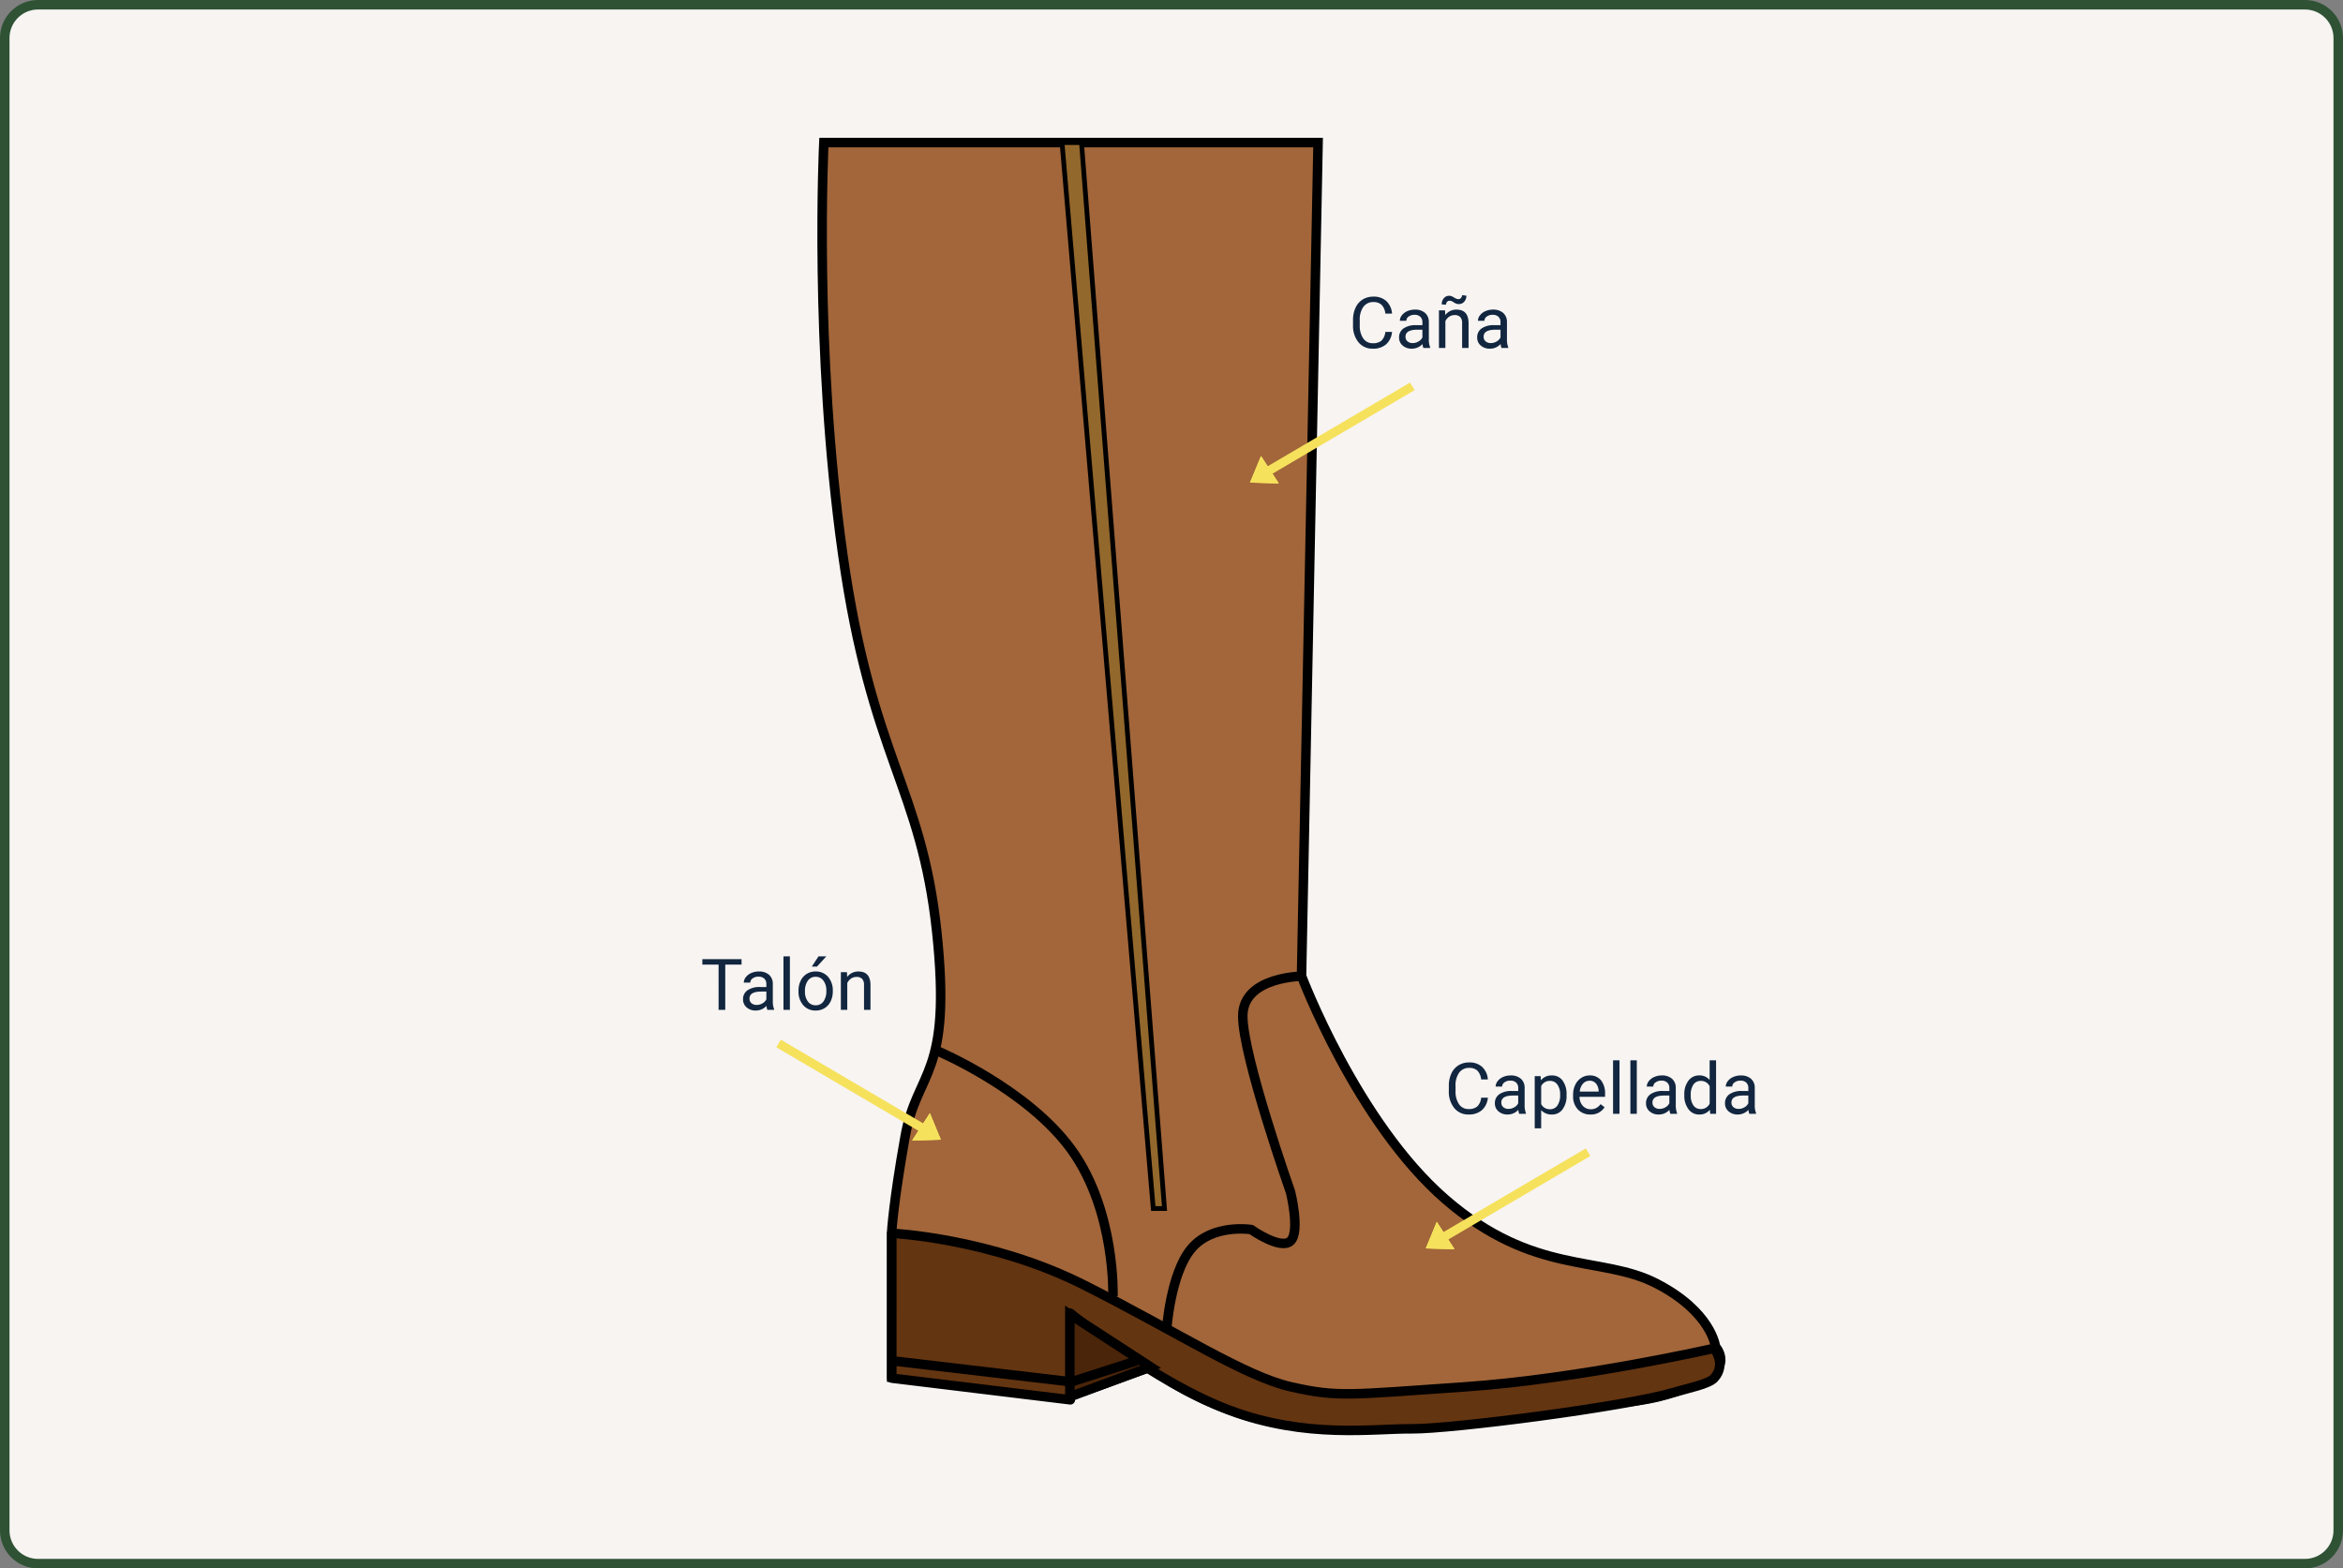 <svg xmlns="http://www.w3.org/2000/svg" width="493" height="330" viewBox="0 0 493 330">
  <rect x="0" y="0" width="493" height="330" fill="#808080" stroke="none"/>
  <g id="Grupo_1178132" data-name="Grupo 1178132" transform="translate(6329 7981)">
    <g id="Trazado_1034653" data-name="Trazado 1034653" transform="translate(-6329 -7981)" fill="#f7f4f2">
      <path d="M 485 329 L 8 329 C 4.14 329 1 325.86 1 322 L 1 8 C 1 4.14 4.14 1 8 1 L 485 1 C 488.86 1 492 4.14 492 8 L 492 322 C 492 325.86 488.86 329 485 329 Z" stroke="none"/>
      <path d="M 8 2 C 4.692 2 2 4.692 2 8 L 2 322 C 2 325.308 4.692 328 8 328 L 485 328 C 488.308 328 491 325.308 491 322 L 491 8 C 491 4.692 488.308 2 485 2 L 8 2 M 8 0 L 485 0 C 489.418 0 493 3.582 493 8 L 493 322 C 493 326.418 489.418 330 485 330 L 8 330 C 3.582 330 0 326.418 0 322 L 0 8 C 0 3.582 3.582 0 8 0 Z" stroke="none" fill="#2f5235"/>
    </g>
    <path id="Trazado_1034654" data-name="Trazado 1034654" d="M-8.1-3.384A3.923,3.923,0,0,1-9.346-.773,4.093,4.093,0,0,1-12.14.146a3.758,3.758,0,0,1-3.029-1.355,5.451,5.451,0,0,1-1.139-3.625V-5.859a6.076,6.076,0,0,1,.531-2.615,3.966,3.966,0,0,1,1.505-1.732,4.191,4.191,0,0,1,2.256-.6,3.853,3.853,0,0,1,2.725.948A3.971,3.971,0,0,1-8.1-7.236H-9.51a3.064,3.064,0,0,0-.795-1.851,2.4,2.4,0,0,0-1.71-.573,2.516,2.516,0,0,0-2.113,1,4.577,4.577,0,0,0-.765,2.837v1.034a4.7,4.7,0,0,0,.725,2.764A2.343,2.343,0,0,0-12.14-1a2.706,2.706,0,0,0,1.8-.531A2.947,2.947,0,0,0-9.51-3.384ZM-1.5,0a2.846,2.846,0,0,1-.19-.835A3.023,3.023,0,0,1-3.944.146,2.8,2.8,0,0,1-5.867-.516,2.145,2.145,0,0,1-6.617-2.2,2.24,2.24,0,0,1-5.676-4.12,4.437,4.437,0,0,1-3.029-4.8H-1.71v-.623a1.522,1.522,0,0,0-.425-1.132A1.707,1.707,0,0,0-3.387-6.98,1.976,1.976,0,0,0-4.6-6.614a1.079,1.079,0,0,0-.491.886H-6.456a1.87,1.87,0,0,1,.421-1.146,2.874,2.874,0,0,1,1.143-.875,3.844,3.844,0,0,1,1.586-.322,3.133,3.133,0,0,1,2.146.685A2.47,2.47,0,0,1-.355-5.5v3.647A4.459,4.459,0,0,0-.077-.117V0ZM-3.746-1.033a2.381,2.381,0,0,0,1.208-.33,1.994,1.994,0,0,0,.828-.857V-3.845H-2.772q-2.49,0-2.49,1.458a1.234,1.234,0,0,0,.425,1A1.633,1.633,0,0,0-3.746-1.033Zm6.8-6.892.044,1A2.888,2.888,0,0,1,5.468-8.071Q7.98-8.071,8-5.237V0H6.647V-5.244a1.824,1.824,0,0,0-.392-1.267,1.57,1.57,0,0,0-1.2-.41A1.956,1.956,0,0,0,3.9-6.57a2.387,2.387,0,0,0-.776.923V0H1.769V-7.925Zm4.482-3.091a1.821,1.821,0,0,1-.45,1.282,1.463,1.463,0,0,1-1.124.491,1.65,1.65,0,0,1-.52-.073,2.806,2.806,0,0,1-.575-.3,2.49,2.49,0,0,0-.513-.275,1.255,1.255,0,0,0-.363-.048.672.672,0,0,0-.513.231.836.836,0,0,0-.212.59L2.355-9.17a1.912,1.912,0,0,1,.443-1.3,1.421,1.421,0,0,1,1.124-.513,1.366,1.366,0,0,1,.461.073,3.363,3.363,0,0,1,.557.286,3.276,3.276,0,0,0,.538.278,1.236,1.236,0,0,0,.414.066.655.655,0,0,0,.524-.249.874.874,0,0,0,.209-.579ZM14.938,0a2.846,2.846,0,0,1-.19-.835,3.023,3.023,0,0,1-2.256.981,2.8,2.8,0,0,1-1.923-.663A2.145,2.145,0,0,1,9.818-2.2a2.24,2.24,0,0,1,.941-1.923A4.437,4.437,0,0,1,13.407-4.8h1.318v-.623A1.522,1.522,0,0,0,14.3-6.559a1.707,1.707,0,0,0-1.252-.421,1.976,1.976,0,0,0-1.216.366,1.079,1.079,0,0,0-.491.886H9.979A1.87,1.87,0,0,1,10.4-6.874a2.874,2.874,0,0,1,1.143-.875,3.844,3.844,0,0,1,1.586-.322,3.133,3.133,0,0,1,2.146.685A2.47,2.47,0,0,1,16.08-5.5v3.647a4.459,4.459,0,0,0,.278,1.736V0ZM12.689-1.033a2.381,2.381,0,0,0,1.208-.33,1.994,1.994,0,0,0,.828-.857V-3.845H13.663q-2.49,0-2.49,1.458a1.234,1.234,0,0,0,.425,1A1.633,1.633,0,0,0,12.689-1.033Z" transform="translate(-6027.996 -7907.782)" fill="#12263f"/>
    <path id="Trazado_1034655" data-name="Trazado 1034655" d="M-9.771-9.514H-13.2V0h-1.4V-9.514h-3.42v-1.15h8.247ZM-4.336,0a2.846,2.846,0,0,1-.19-.835A3.023,3.023,0,0,1-6.782.146,2.8,2.8,0,0,1-8.7-.516,2.145,2.145,0,0,1-9.456-2.2,2.24,2.24,0,0,1-8.514-4.12,4.437,4.437,0,0,1-5.867-4.8h1.318v-.623a1.522,1.522,0,0,0-.425-1.132A1.707,1.707,0,0,0-6.226-6.98a1.976,1.976,0,0,0-1.216.366,1.079,1.079,0,0,0-.491.886H-9.294a1.87,1.87,0,0,1,.421-1.146,2.874,2.874,0,0,1,1.143-.875,3.844,3.844,0,0,1,1.586-.322A3.133,3.133,0,0,1-4-7.386,2.47,2.47,0,0,1-3.193-5.5v3.647A4.459,4.459,0,0,0-2.915-.117V0ZM-6.584-1.033a2.381,2.381,0,0,0,1.208-.33,1.994,1.994,0,0,0,.828-.857V-3.845H-5.61q-2.49,0-2.49,1.458a1.234,1.234,0,0,0,.425,1A1.633,1.633,0,0,0-6.584-1.033ZM.4,0H-.952V-11.25H.4ZM2.212-4.036A4.681,4.681,0,0,1,2.67-6.13,3.415,3.415,0,0,1,3.944-7.566a3.469,3.469,0,0,1,1.864-.505A3.342,3.342,0,0,1,8.427-6.951a4.311,4.311,0,0,1,1,2.981v.1A4.722,4.722,0,0,1,8.983-1.8,3.365,3.365,0,0,1,7.716-.366,3.509,3.509,0,0,1,5.823.146,3.334,3.334,0,0,1,3.212-.974a4.29,4.29,0,0,1-1-2.966Zm1.362.161a3.39,3.39,0,0,0,.612,2.117,1.957,1.957,0,0,0,1.637.8,1.945,1.945,0,0,0,1.641-.809,3.707,3.707,0,0,0,.608-2.267,3.384,3.384,0,0,0-.619-2.113,1.968,1.968,0,0,0-1.644-.809,1.946,1.946,0,0,0-1.619.8A3.68,3.68,0,0,0,3.574-3.875ZM6.423-11.25H8.064L6.1-9.1,5.01-9.1Zm5.984,3.325.044,1a2.888,2.888,0,0,1,2.373-1.143q2.512,0,2.534,2.834V0H16V-5.244a1.824,1.824,0,0,0-.392-1.267,1.57,1.57,0,0,0-1.2-.41,1.956,1.956,0,0,0-1.157.352,2.387,2.387,0,0,0-.776.923V0H11.125V-7.925Z" transform="translate(-6163.196 -7768.524)" fill="#12263f"/>
    <path id="Trazado_1034489" data-name="Trazado 1034489" d="M-8285.755-7034.014s-2.139,43.228,3.953,86.465,16.513,48.887,19.8,79.545-4.122,28.987-6.646,43.086-2.843,20.247-2.843,20.247v30.5l36.915,4.157,17.271-6.264s11.764,9.054,26.835,11.6,32.313-.054,55.393-2.427,22.987-1.995,32.22-5.39,4.71-8.189,4.71-8.189-.792-7.288-12.442-13.285-25.715-1.53-44.379-17.7-30.276-46.985-30.276-46.985l3.482-175.361Z" transform="translate(2130.104 -916.986)" fill="#a2663a" stroke="#000" stroke-width="2"/>
    <path id="Trazado_1034490" data-name="Trazado 1034490" d="M-8124.473-6713.185s-13.026-.1-13.019,8.433,10.047,37.006,10.047,37.006,2.071,8.337,0,10.311-8.281-2.417-8.281-2.417-8.142-1.291-12.591,4.011-5.208,17.2-5.208,17.2" transform="translate(2069.989 -1062.445)" fill="none" stroke="#000" stroke-width="2"/>
    <path id="Trazado_1034491" data-name="Trazado 1034491" d="M-8241.786-6684.389s19.09,8.024,28.331,20.936,8.635,30.708,8.635,30.708" transform="translate(2110.004 -1075.501)" fill="none" stroke="#000" stroke-width="2"/>
    <path id="Trazado_1034492" data-name="Trazado 1034492" d="M-8259.289-6614.182s20.774.978,40.46,10.891,33.788,19.238,43.61,21.439,12.014,1.666,36.356,0,52.6-8.125,52.6-8.125,2.676,3.388,0,6.274c-1.176,1.271-5.366,2.08-8.755,3.077-10.087,2.967-46.671,7.658-54.826,7.588s-22.219,2.136-38.3-3.881-33.579-20.437-33.579-20.437v18.216l-37.57-4.563Z" transform="translate(2117.94 -1107.332)" fill="#643511" stroke="#000" stroke-linejoin="round" stroke-width="2"/>
    <path id="Trazado_1034493" data-name="Trazado 1034493" d="M-8193.771-7034.014l19.2,224.285h2.364l-17.466-224.285Z" transform="translate(2088.235 -916.986)" fill="#93682c" stroke="#000" stroke-width="1"/>
    <path id="Trazado_1034494" data-name="Trazado 1034494" d="M-8190.763-6582.961v17.33l16.978-6.293Z" transform="translate(2086.872 -1121.487)" fill="#4b2509" stroke="#000" stroke-width="2"/>
    <path id="Trazado_1034495" data-name="Trazado 1034495" d="M-8259.289-6565.109l37.76,4.443,13.821-4.443" transform="translate(2117.94 -1129.581)" fill="none" stroke="#000" stroke-width="2"/>
    <path id="Trazado_1034656" data-name="Trazado 1034656" d="M-24.089-3.384A3.923,3.923,0,0,1-25.338-.773a4.093,4.093,0,0,1-2.794.919,3.758,3.758,0,0,1-3.029-1.355A5.451,5.451,0,0,1-32.3-4.834V-5.859a6.076,6.076,0,0,1,.531-2.615,3.966,3.966,0,0,1,1.505-1.732,4.191,4.191,0,0,1,2.256-.6,3.853,3.853,0,0,1,2.725.948,3.971,3.971,0,0,1,1.194,2.626H-25.5A3.064,3.064,0,0,0-26.3-9.088a2.4,2.4,0,0,0-1.71-.573,2.516,2.516,0,0,0-2.113,1,4.577,4.577,0,0,0-.765,2.837v1.034a4.7,4.7,0,0,0,.725,2.764A2.343,2.343,0,0,0-28.132-1a2.706,2.706,0,0,0,1.8-.531A2.947,2.947,0,0,0-25.5-3.384ZM-17.49,0a2.846,2.846,0,0,1-.19-.835,3.023,3.023,0,0,1-2.256.981,2.8,2.8,0,0,1-1.923-.663A2.145,2.145,0,0,1-22.61-2.2a2.24,2.24,0,0,1,.941-1.923A4.437,4.437,0,0,1-19.021-4.8H-17.7v-.623a1.522,1.522,0,0,0-.425-1.132A1.707,1.707,0,0,0-19.38-6.98a1.976,1.976,0,0,0-1.216.366,1.079,1.079,0,0,0-.491.886h-1.362a1.87,1.87,0,0,1,.421-1.146,2.874,2.874,0,0,1,1.143-.875A3.844,3.844,0,0,1-19.3-8.071a3.133,3.133,0,0,1,2.146.685A2.47,2.47,0,0,1-16.348-5.5v3.647a4.459,4.459,0,0,0,.278,1.736V0Zm-2.249-1.033a2.381,2.381,0,0,0,1.208-.33,1.994,1.994,0,0,0,.828-.857V-3.845h-1.062q-2.49,0-2.49,1.458a1.234,1.234,0,0,0,.425,1A1.633,1.633,0,0,0-19.739-1.033ZM-7.529-3.875A4.745,4.745,0,0,1-8.357-.959,2.653,2.653,0,0,1-10.6.146a2.906,2.906,0,0,1-2.271-.916V3.047h-1.355V-7.925h1.238l.066.879a2.791,2.791,0,0,1,2.3-1.025,2.7,2.7,0,0,1,2.26,1.077,4.8,4.8,0,0,1,.831,3Zm-1.355-.154a3.5,3.5,0,0,0-.571-2.117,1.84,1.84,0,0,0-1.567-.776A1.992,1.992,0,0,0-12.869-5.83v3.787a2,2,0,0,0,1.86,1.084,1.832,1.832,0,0,0,1.549-.773A3.822,3.822,0,0,0-8.884-4.028ZM-2.52.146A3.463,3.463,0,0,1-5.142-.912,3.928,3.928,0,0,1-6.152-3.743v-.249A4.756,4.756,0,0,1-5.7-6.1a3.514,3.514,0,0,1,1.26-1.45,3.167,3.167,0,0,1,1.754-.524,2.968,2.968,0,0,1,2.4,1.018A4.408,4.408,0,0,1,.571-4.138v.564H-4.8a2.817,2.817,0,0,0,.685,1.893,2.153,2.153,0,0,0,1.666.721A2.36,2.36,0,0,0-1.23-1.252a3.055,3.055,0,0,0,.872-.776l.828.645A3.328,3.328,0,0,1-2.52.146Zm-.168-7.1a1.807,1.807,0,0,0-1.377.6,2.9,2.9,0,0,0-.688,1.674h3.97v-.1a2.581,2.581,0,0,0-.557-1.6A1.7,1.7,0,0,0-2.688-6.958ZM3.611,0H2.256V-11.25H3.611Zm3.64,0H5.9V-11.25H7.251Zm7.061,0a2.846,2.846,0,0,1-.19-.835,3.023,3.023,0,0,1-2.256.981A2.8,2.8,0,0,1,9.943-.516,2.145,2.145,0,0,1,9.192-2.2a2.24,2.24,0,0,1,.941-1.923A4.437,4.437,0,0,1,12.781-4.8H14.1v-.623a1.522,1.522,0,0,0-.425-1.132,1.707,1.707,0,0,0-1.252-.421,1.976,1.976,0,0,0-1.216.366,1.079,1.079,0,0,0-.491.886H9.353a1.87,1.87,0,0,1,.421-1.146,2.874,2.874,0,0,1,1.143-.875A3.844,3.844,0,0,1,12.5-8.071a3.133,3.133,0,0,1,2.146.685A2.47,2.47,0,0,1,15.454-5.5v3.647a4.459,4.459,0,0,0,.278,1.736V0ZM12.063-1.033a2.381,2.381,0,0,0,1.208-.33,1.994,1.994,0,0,0,.828-.857V-3.845H13.037q-2.49,0-2.49,1.458a1.234,1.234,0,0,0,.425,1A1.633,1.633,0,0,0,12.063-1.033Zm5.186-3a4.642,4.642,0,0,1,.864-2.933,2.733,2.733,0,0,1,2.263-1.11,2.748,2.748,0,0,1,2.2.952V-11.25h1.355V0H22.69l-.066-.85a2.759,2.759,0,0,1-2.263,1A2.707,2.707,0,0,1,18.116-.981a4.7,4.7,0,0,1-.868-2.944Zm1.355.154a3.515,3.515,0,0,0,.557,2.109A1.8,1.8,0,0,0,20.7-1a1.977,1.977,0,0,0,1.882-1.157V-5.8a1.992,1.992,0,0,0-1.868-1.121,1.808,1.808,0,0,0-1.553.769A3.87,3.87,0,0,0,18.6-3.875ZM30.93,0a2.846,2.846,0,0,1-.19-.835,3.023,3.023,0,0,1-2.256.981,2.8,2.8,0,0,1-1.923-.663A2.145,2.145,0,0,1,25.811-2.2a2.24,2.24,0,0,1,.941-1.923A4.437,4.437,0,0,1,29.4-4.8h1.318v-.623a1.522,1.522,0,0,0-.425-1.132,1.707,1.707,0,0,0-1.252-.421,1.976,1.976,0,0,0-1.216.366,1.079,1.079,0,0,0-.491.886H25.972a1.87,1.87,0,0,1,.421-1.146,2.874,2.874,0,0,1,1.143-.875,3.844,3.844,0,0,1,1.586-.322,3.133,3.133,0,0,1,2.146.685A2.47,2.47,0,0,1,32.073-5.5v3.647a4.459,4.459,0,0,0,.278,1.736V0ZM28.682-1.033a2.381,2.381,0,0,0,1.208-.33,1.994,1.994,0,0,0,.828-.857V-3.845H29.656q-2.49,0-2.49,1.458a1.234,1.234,0,0,0,.425,1A1.633,1.633,0,0,0,28.682-1.033Z" transform="translate(-5991.845 -7746.65)" fill="#12263f"/>
    <g id="Grupo_1178012" data-name="Grupo 1178012" transform="matrix(-0.839, 0.545, -0.545, -0.839, -5993.841, -7737.092)">
      <path id="Línea_638" data-name="Línea 638" d="M36.231,3.477,0,1.858.07,0,36.3,1.619Z" transform="translate(0 0.86)" fill="#f6e15c"/>
      <path id="Polígono_5" data-name="Polígono 5" d="M3.409,0,6.818,4.958H0Z" transform="translate(39.671 0) rotate(90)" fill="#f6e15c"/>
      <path id="Polígono_5_-_Contorno" data-name="Polígono 5 - Contorno" d="M3.409,1.094,1.178,4.339H5.64L3.409,1.094M3.409,0,6.818,4.958H0Z" transform="translate(39.671 0) rotate(90)" fill="#f6e15c"/>
      <path id="Polígono_5_-_Contorno-2" data-name="Polígono 5 - Contorno" d="M3.409,1.094,1.178,4.339H5.64L3.409,1.094M3.409,0,6.818,4.958H0Z" transform="translate(39.671 0) rotate(90)" fill="#f6e15c"/>
    </g>
    <g id="Grupo_1178014" data-name="Grupo 1178014" transform="matrix(-0.839, 0.545, -0.545, -0.839, -6030.825, -7898.225)">
      <path id="Línea_638-2" data-name="Línea 638" d="M36.231,3.477,0,1.858.07,0,36.3,1.619Z" transform="translate(0 0.86)" fill="#f6e15c"/>
      <path id="Polígono_5-2" data-name="Polígono 5" d="M3.409,0,6.818,4.958H0Z" transform="translate(39.671 0) rotate(90)" fill="#f6e15c"/>
      <path id="Polígono_5_-_Contorno-3" data-name="Polígono 5 - Contorno" d="M3.409,1.094,1.178,4.339H5.64L3.409,1.094M3.409,0,6.818,4.958H0Z" transform="translate(39.671 0) rotate(90)" fill="#f6e15c"/>
      <path id="Polígono_5_-_Contorno-4" data-name="Polígono 5 - Contorno" d="M3.409,1.094,1.178,4.339H5.64L3.409,1.094M3.409,0,6.818,4.958H0Z" transform="translate(39.671 0) rotate(90)" fill="#f6e15c"/>
    </g>
    <g id="Grupo_1178013" data-name="Grupo 1178013" transform="matrix(0.839, 0.545, -0.545, 0.839, -6162.466, -7765.685)">
      <path id="Línea_638-3" data-name="Línea 638" d="M36.23,0,0,1.619.07,3.477,36.3,1.858Z" transform="translate(0 2.48)" fill="#f6e15c"/>
      <path id="Polígono_5-3" data-name="Polígono 5" d="M3.409,0,6.818,4.958H0Z" transform="translate(39.671 0) rotate(90)" fill="#f6e15c"/>
      <path id="Polígono_5_-_Contorno-5" data-name="Polígono 5 - Contorno" d="M3.409,3.864,1.178.62H5.64L3.409,3.864m0,1.094L6.818,0H0Z" transform="translate(34.712 6.818) rotate(-90)" fill="#f6e15c"/>
      <path id="Polígono_5_-_Contorno-6" data-name="Polígono 5 - Contorno" d="M3.409,3.864,1.178.62H5.64L3.409,3.864m0,1.094L6.818,0H0Z" transform="translate(34.712 6.818) rotate(-90)" fill="#f6e15c"/>
    </g>
  </g>
</svg>
